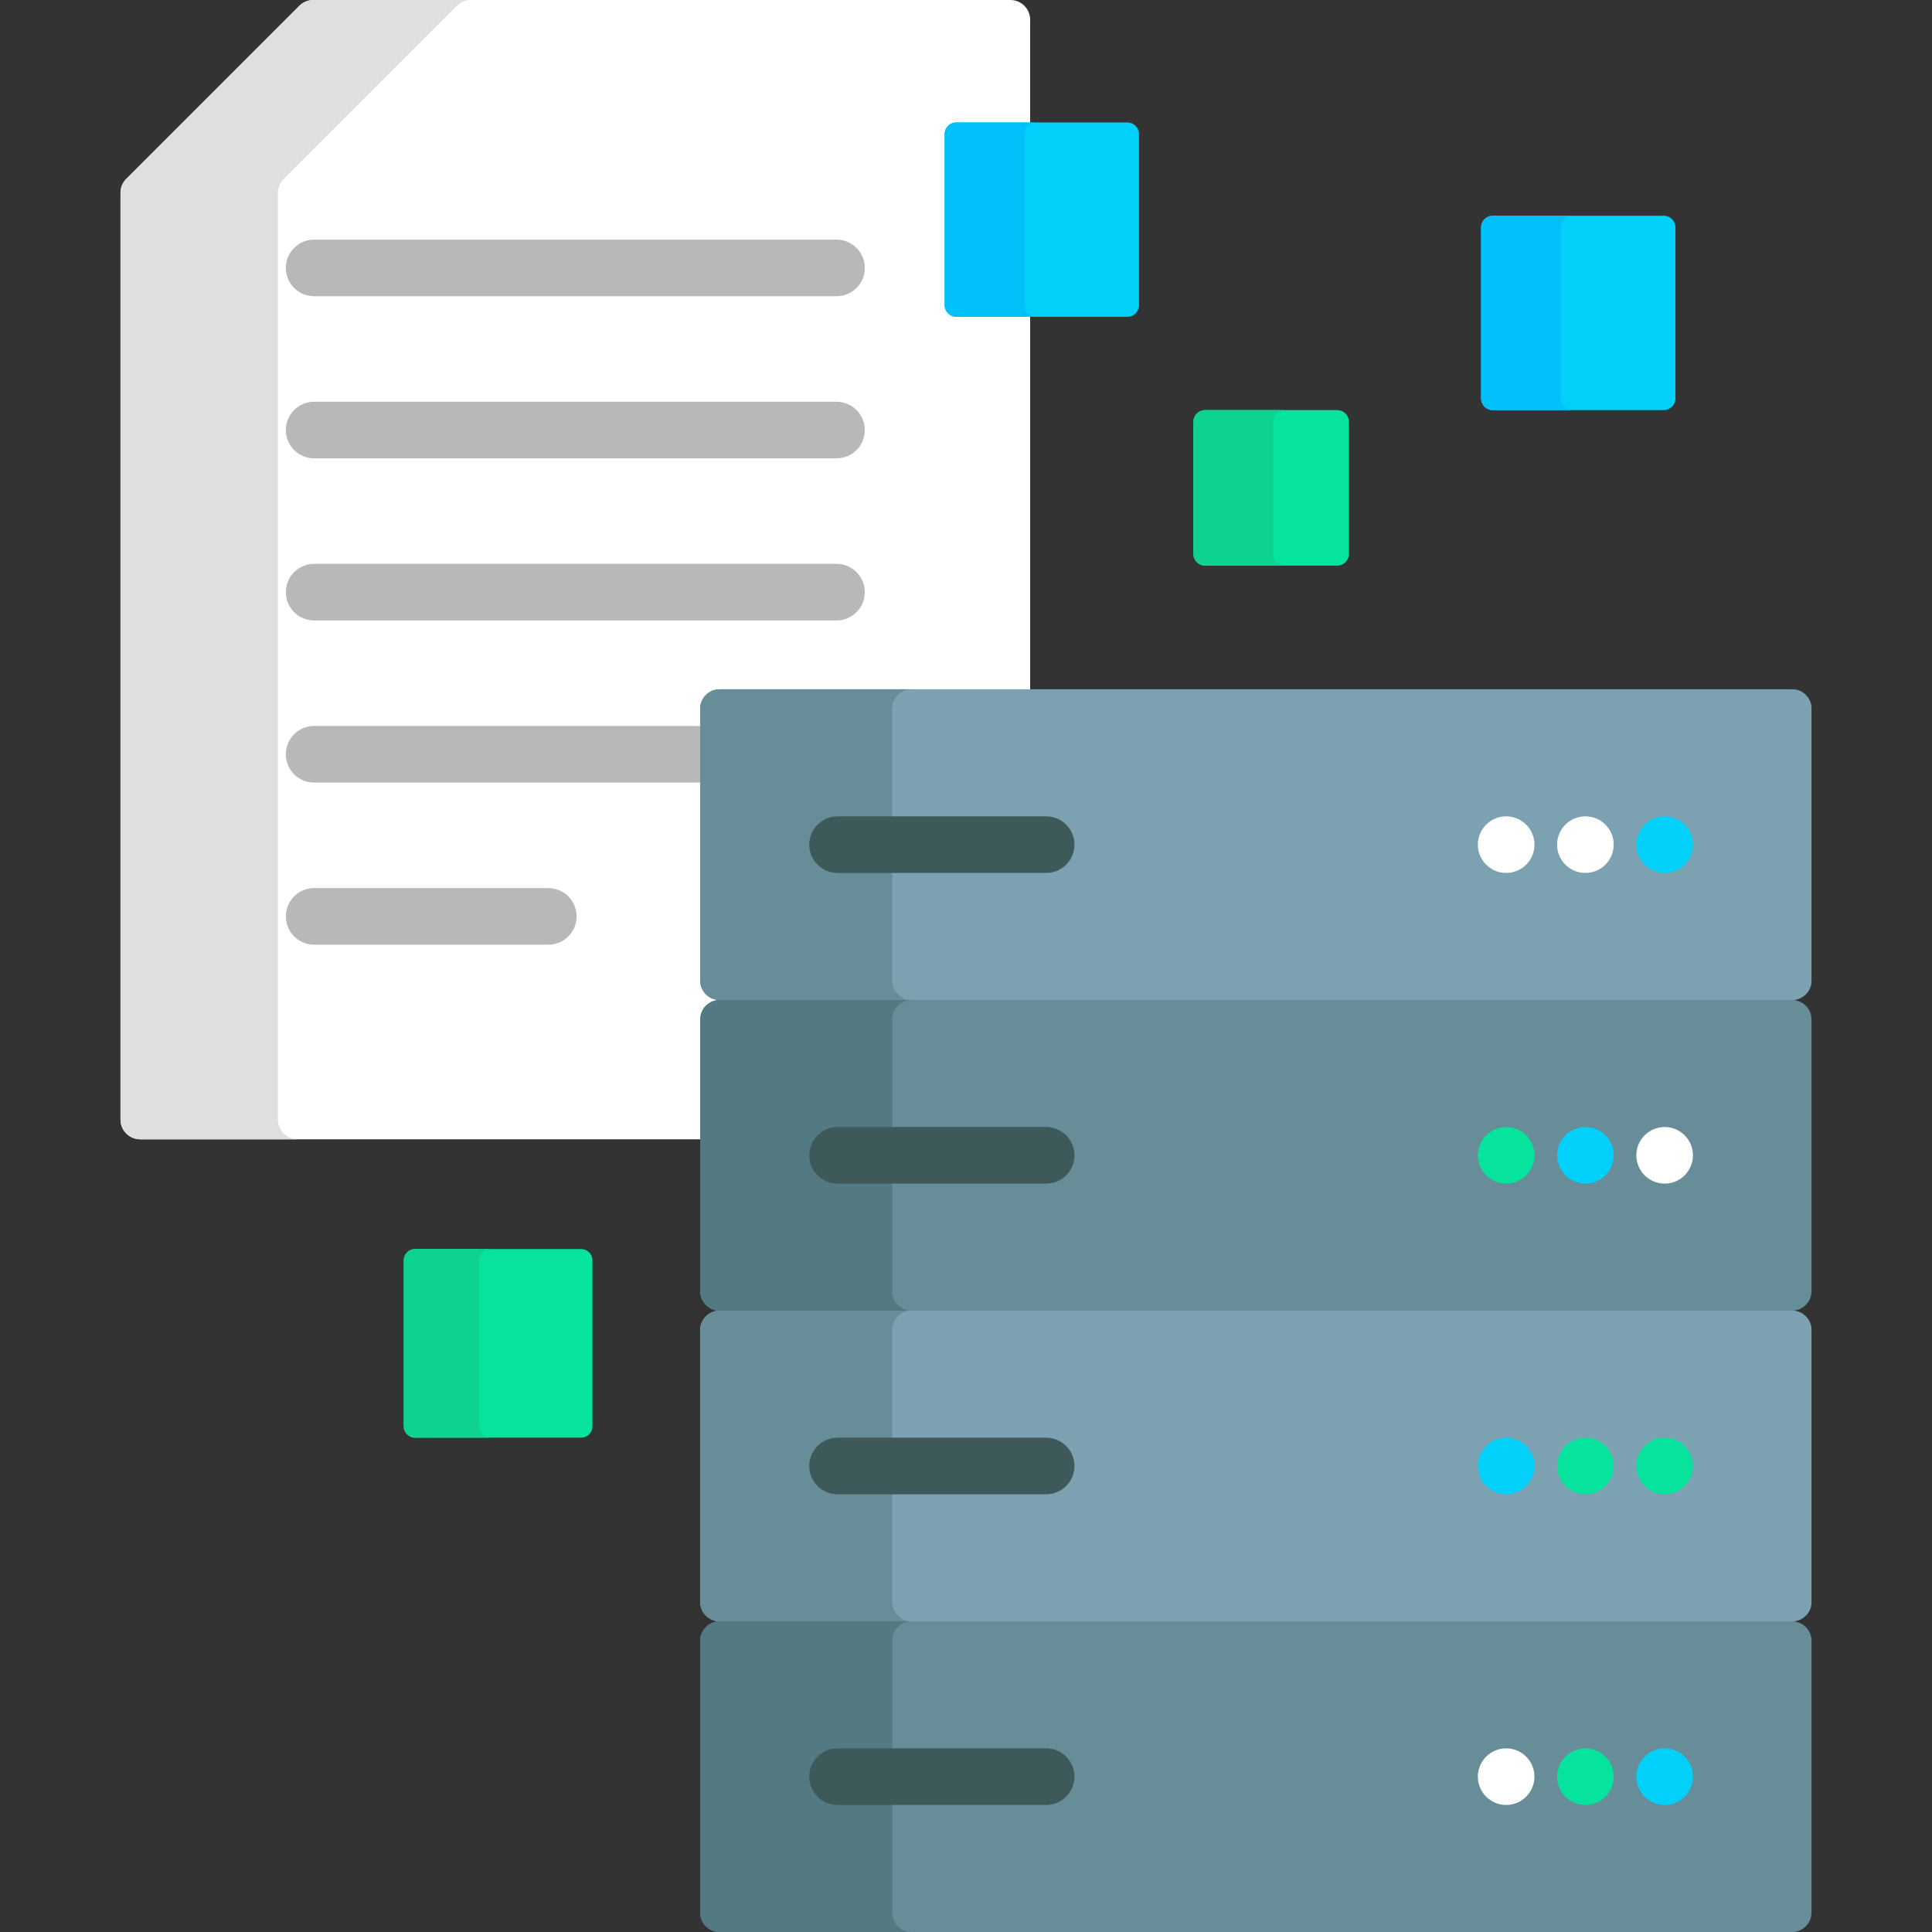 <?xml version="1.0"?>
<svg xmlns="http://www.w3.org/2000/svg" xmlns:xlink="http://www.w3.org/1999/xlink" xmlns:svgjs="http://svgjs.com/svgjs" version="1.1" width="512" height="512" x="0" y="0" viewBox="0 0 512 512" style="enable-background:new 0 0 512 512" xml:space="preserve" class=""><rect x="0" y="0" width="512" height="512" fill="#333333" stroke="none"/><g><g xmlns="http://www.w3.org/2000/svg"><g><path d="m354.382 149.891h-35.026c-1.707 0-3.091-1.384-3.091-3.091v-35.026c0-1.707 1.384-3.091 3.091-3.091h35.026c1.707 0 3.091 1.384 3.091 3.091v35.026c0 1.708-1.384 3.091-3.091 3.091z" fill="#05e39c" data-original="#05e39c" style=""/></g><g><path d="m337.384 146.801v-35.026c0-1.707 1.384-3.091 3.091-3.091h-21.119c-1.707 0-3.091 1.384-3.091 3.091v35.026c0 1.707 1.384 3.091 3.091 3.091h21.119c-1.707-.001-3.091-1.384-3.091-3.091z" fill="#0ed290" data-original="#0ed290" style=""/></g><g><path d="m253.424 82.96c-1.153 0-2.09-.938-2.09-2.091v-45.328c0-1.153.938-2.09 2.09-2.09h19.574v-28.225c0-2.886-2.34-5.226-5.226-5.226h-184.743c-1.386 0-2.715.551-3.696 1.531l-45.867 45.867c-.98.98-1.531 2.31-1.531 3.696v245.605c0 2.886 2.34 5.226 5.226 5.226h149.405v-31.768c0-2.289 1.862-4.151 4.151-4.151v-2c-2.289 0-4.151-1.862-4.151-4.151v-72.03c0-2.289 1.862-4.151 4.151-4.151h82.28v-100.714z" fill="#ffffff" data-original="#fef1da" style="" class=""/><path d="m480.064 259.854v-72.03c0-2.845-2.306-5.151-5.151-5.151h-284.195c-2.845 0-5.151 2.306-5.151 5.151v72.03c0 2.845 2.306 5.151 5.151 5.151-2.845 0-5.151 2.306-5.151 5.151v72.03c0 2.845 2.306 5.151 5.151 5.151-2.845 0-5.151 2.306-5.151 5.151v72.03c0 2.845 2.306 5.151 5.151 5.151-2.845 0-5.151 2.306-5.151 5.151v72.03c0 2.845 2.306 5.151 5.151 5.151h284.195c2.845 0 5.151-2.306 5.151-5.151v-72.03c0-2.845-2.306-5.151-5.151-5.151 2.845 0 5.151-2.306 5.151-5.151v-72.03c0-2.845-2.306-5.151-5.151-5.151 2.845 0 5.151-2.306 5.151-5.151v-72.03c0-2.845-2.306-5.151-5.151-5.151 2.845 0 5.151-2.306 5.151-5.151z" fill="#678d98" data-original="#678d98" style="" class=""/><g><path d="m236.427 342.186v-72.03c0-2.845 2.306-5.151 5.151-5.151h-50.859c-2.845 0-5.151 2.306-5.151 5.151v72.03c0 2.845 2.306 5.151 5.151 5.151h50.859c-2.845 0-5.151-2.306-5.151-5.151z" fill="#537983" data-original="#537983" style="" class=""/></g><g><path d="m236.427 506.849v-72.03c0-2.845 2.306-5.151 5.151-5.151h-50.859c-2.845 0-5.151 2.306-5.151 5.151v72.03c0 2.845 2.306 5.151 5.151 5.151h50.859c-2.845 0-5.151-2.306-5.151-5.151z" fill="#537983" data-original="#537983" style="" class=""/></g><g><path d="m73.658 296.698v-245.605c0-1.386.551-2.716 1.531-3.695l45.867-45.867c.98-.98 2.309-1.531 3.696-1.531h-41.723c-1.386 0-2.715.551-3.696 1.531l-45.867 45.867c-.98.98-1.531 2.309-1.531 3.695v245.605c0 2.886 2.34 5.226 5.226 5.226h41.722c-2.885.001-5.225-2.339-5.225-5.226z" fill="#dfdfdf" data-original="#fae2c0" style="" class=""/></g><g><g><path d="m221.683 78.506h-138.432c-4.142 0-7.5-3.358-7.5-7.5s3.358-7.5 7.5-7.5h138.432c4.142 0 7.5 3.358 7.5 7.5s-3.358 7.5-7.5 7.5z" fill="#b8b8b8" data-original="#d8aa5e" style="" class=""/></g><g><path d="m221.683 121.468h-138.432c-4.142 0-7.5-3.358-7.5-7.5s3.358-7.5 7.5-7.5h138.432c4.142 0 7.5 3.358 7.5 7.5s-3.358 7.5-7.5 7.5z" fill="#b8b8b8" data-original="#d8aa5e" style="" class=""/></g><g><path d="m221.683 164.429h-138.432c-4.142 0-7.5-3.358-7.5-7.5s3.358-7.5 7.5-7.5h138.432c4.142 0 7.5 3.358 7.5 7.5s-3.358 7.5-7.5 7.5z" fill="#b8b8b8" data-original="#d8aa5e" style="" class=""/></g><path d="m186.567 192.391h-103.316c-4.142 0-7.5 3.358-7.5 7.5s3.358 7.5 7.5 7.5h103.316z" fill="#b8b8b8" data-original="#d8aa5e" style="" class=""/><g><path d="m145.307 250.353h-62.056c-4.142 0-7.5-3.358-7.5-7.5s3.358-7.5 7.5-7.5h62.056c4.142 0 7.5 3.358 7.5 7.5s-3.358 7.5-7.5 7.5z" fill="#b8b8b8" data-original="#d8aa5e" style="" class=""/></g></g></g><g><path d="m298.753 83.96h-45.328c-1.707 0-3.091-1.384-3.091-3.091v-45.328c0-1.707 1.384-3.091 3.091-3.091h45.328c1.707 0 3.091 1.384 3.091 3.091v45.328c-.001 1.707-1.385 3.091-3.091 3.091z" fill="#01d0fb" data-original="#01d0fb" style="" class=""/></g><g><path d="m271.453 80.869v-45.328c0-1.707 1.384-3.091 3.091-3.091h-21.119c-1.707 0-3.091 1.384-3.091 3.091v45.328c0 1.707 1.384 3.091 3.091 3.091h21.119c-1.708 0-3.091-1.384-3.091-3.091z" fill="#01c0fa" data-original="#01c0fa" style="" class=""/></g><g><path d="m440.918 108.684h-45.328c-1.707 0-3.091-1.384-3.091-3.091v-45.327c0-1.707 1.384-3.091 3.091-3.091h45.328c1.707 0 3.091 1.384 3.091 3.091v45.328c-.001 1.706-1.385 3.09-3.091 3.09z" fill="#01d0fb" data-original="#01d0fb" style="" class=""/></g><g><path d="m413.618 105.594v-45.328c0-1.707 1.384-3.091 3.091-3.091h-21.119c-1.707 0-3.091 1.384-3.091 3.091v45.328c0 1.707 1.384 3.091 3.091 3.091h21.119c-1.708-.001-3.091-1.385-3.091-3.091z" fill="#01c0fa" data-original="#01c0fa" style="" class=""/></g><g><g><g><g><path d="m474.913 265.005h-284.195c-2.845 0-5.151-2.306-5.151-5.151v-72.03c0-2.845 2.306-5.151 5.151-5.151h284.195c2.845 0 5.151 2.306 5.151 5.151v72.03c0 2.845-2.306 5.151-5.151 5.151z" fill="#7ca1b1" data-original="#7ca1b1" style="" class=""/></g><g><path d="m236.427 259.854v-72.03c0-2.845 2.306-5.151 5.151-5.151h-50.859c-2.845 0-5.151 2.306-5.151 5.151v72.03c0 2.845 2.306 5.151 5.151 5.151h50.859c-2.845 0-5.151-2.306-5.151-5.151z" fill="#678d98" data-original="#678d98" style="" class=""/></g><g><g><path d="m277.242 231.339h-55.28c-4.142 0-7.5-3.358-7.5-7.5s3.358-7.5 7.5-7.5h55.28c4.142 0 7.5 3.358 7.5 7.5s-3.358 7.5-7.5 7.5z" fill="#3e5959" data-original="#3e5959" style="" class=""/></g><g><circle cx="441.146" cy="223.839" fill="#01d0fb" r="7.5" data-original="#01d0fb" style="" class=""/></g><g><circle cx="420.146" cy="223.839" fill="#ffffff" r="7.5" data-original="#ffffff" style="" class=""/></g><g><circle cx="399.146" cy="223.839" fill="#ffffff" r="7.5" data-original="#ffffff" style="" class=""/></g></g></g><g><g><g><path d="m277.242 313.671h-55.28c-4.142 0-7.5-3.358-7.5-7.5s3.358-7.5 7.5-7.5h55.28c4.142 0 7.5 3.358 7.5 7.5s-3.358 7.5-7.5 7.5z" fill="#3e5959" data-original="#3e5959" style="" class=""/></g><g><circle cx="441.146" cy="306.171" fill="#ffffff" r="7.5" data-original="#ffffff" style="" class=""/></g><g><circle cx="420.146" cy="306.171" fill="#01d0fb" r="7.5" data-original="#01d0fb" style="" class=""/></g><g><circle cx="399.146" cy="306.171" fill="#05e39c" r="7.5" data-original="#05e39c" style=""/></g></g></g><g><g><path d="m474.913 429.668h-284.195c-2.845 0-5.151-2.306-5.151-5.151v-72.03c0-2.845 2.306-5.151 5.151-5.151h284.195c2.845 0 5.151 2.306 5.151 5.151v72.03c0 2.845-2.306 5.151-5.151 5.151z" fill="#7ca1b1" data-original="#7ca1b1" style="" class=""/></g><g><path d="m236.427 424.517v-72.03c0-2.845 2.306-5.151 5.151-5.151h-50.859c-2.845 0-5.151 2.306-5.151 5.151v72.03c0 2.845 2.306 5.151 5.151 5.151h50.859c-2.845 0-5.151-2.306-5.151-5.151z" fill="#678d98" data-original="#678d98" style="" class=""/></g><g><g><path d="m277.242 396.002h-55.28c-4.142 0-7.5-3.358-7.5-7.5s3.358-7.5 7.5-7.5h55.28c4.142 0 7.5 3.358 7.5 7.5s-3.358 7.5-7.5 7.5z" fill="#3e5959" data-original="#3e5959" style="" class=""/></g><g><circle cx="441.146" cy="388.503" fill="#05e39c" r="7.5" data-original="#05e39c" style=""/></g><g><circle cx="420.146" cy="388.503" fill="#05e39c" r="7.5" data-original="#05e39c" style=""/></g><g><circle cx="399.146" cy="388.503" fill="#01d0fb" r="7.5" data-original="#01d0fb" style="" class=""/></g></g></g><g><g><g><path d="m277.242 478.334h-55.28c-4.142 0-7.5-3.358-7.5-7.5s3.358-7.5 7.5-7.5h55.28c4.142 0 7.5 3.358 7.5 7.5s-3.358 7.5-7.5 7.5z" fill="#3e5959" data-original="#3e5959" style="" class=""/></g><g><circle cx="441.146" cy="470.834" fill="#01d0fb" r="7.5" data-original="#01d0fb" style="" class=""/></g><g><circle cx="420.146" cy="470.834" fill="#05e39c" r="7.5" data-original="#05e39c" style=""/></g><g><circle cx="399.146" cy="470.834" fill="#ffffff" r="7.5" data-original="#ffffff" style="" class=""/></g></g></g></g></g><path d="m154 381h-44c-1.657 0-3-1.343-3-3v-44c0-1.657 1.343-3 3-3h44c1.657 0 3 1.343 3 3v44c0 1.657-1.343 3-3 3z" fill="#05e39c" data-original="#05e39c" style=""/><path d="m127 378v-44c0-1.657 1.343-3 3-3h-20c-1.657 0-3 1.343-3 3v44c0 1.657 1.343 3 3 3h20c-1.657 0-3-1.343-3-3z" fill="#0ed290" data-original="#0ed290" style=""/></g></g></svg>
